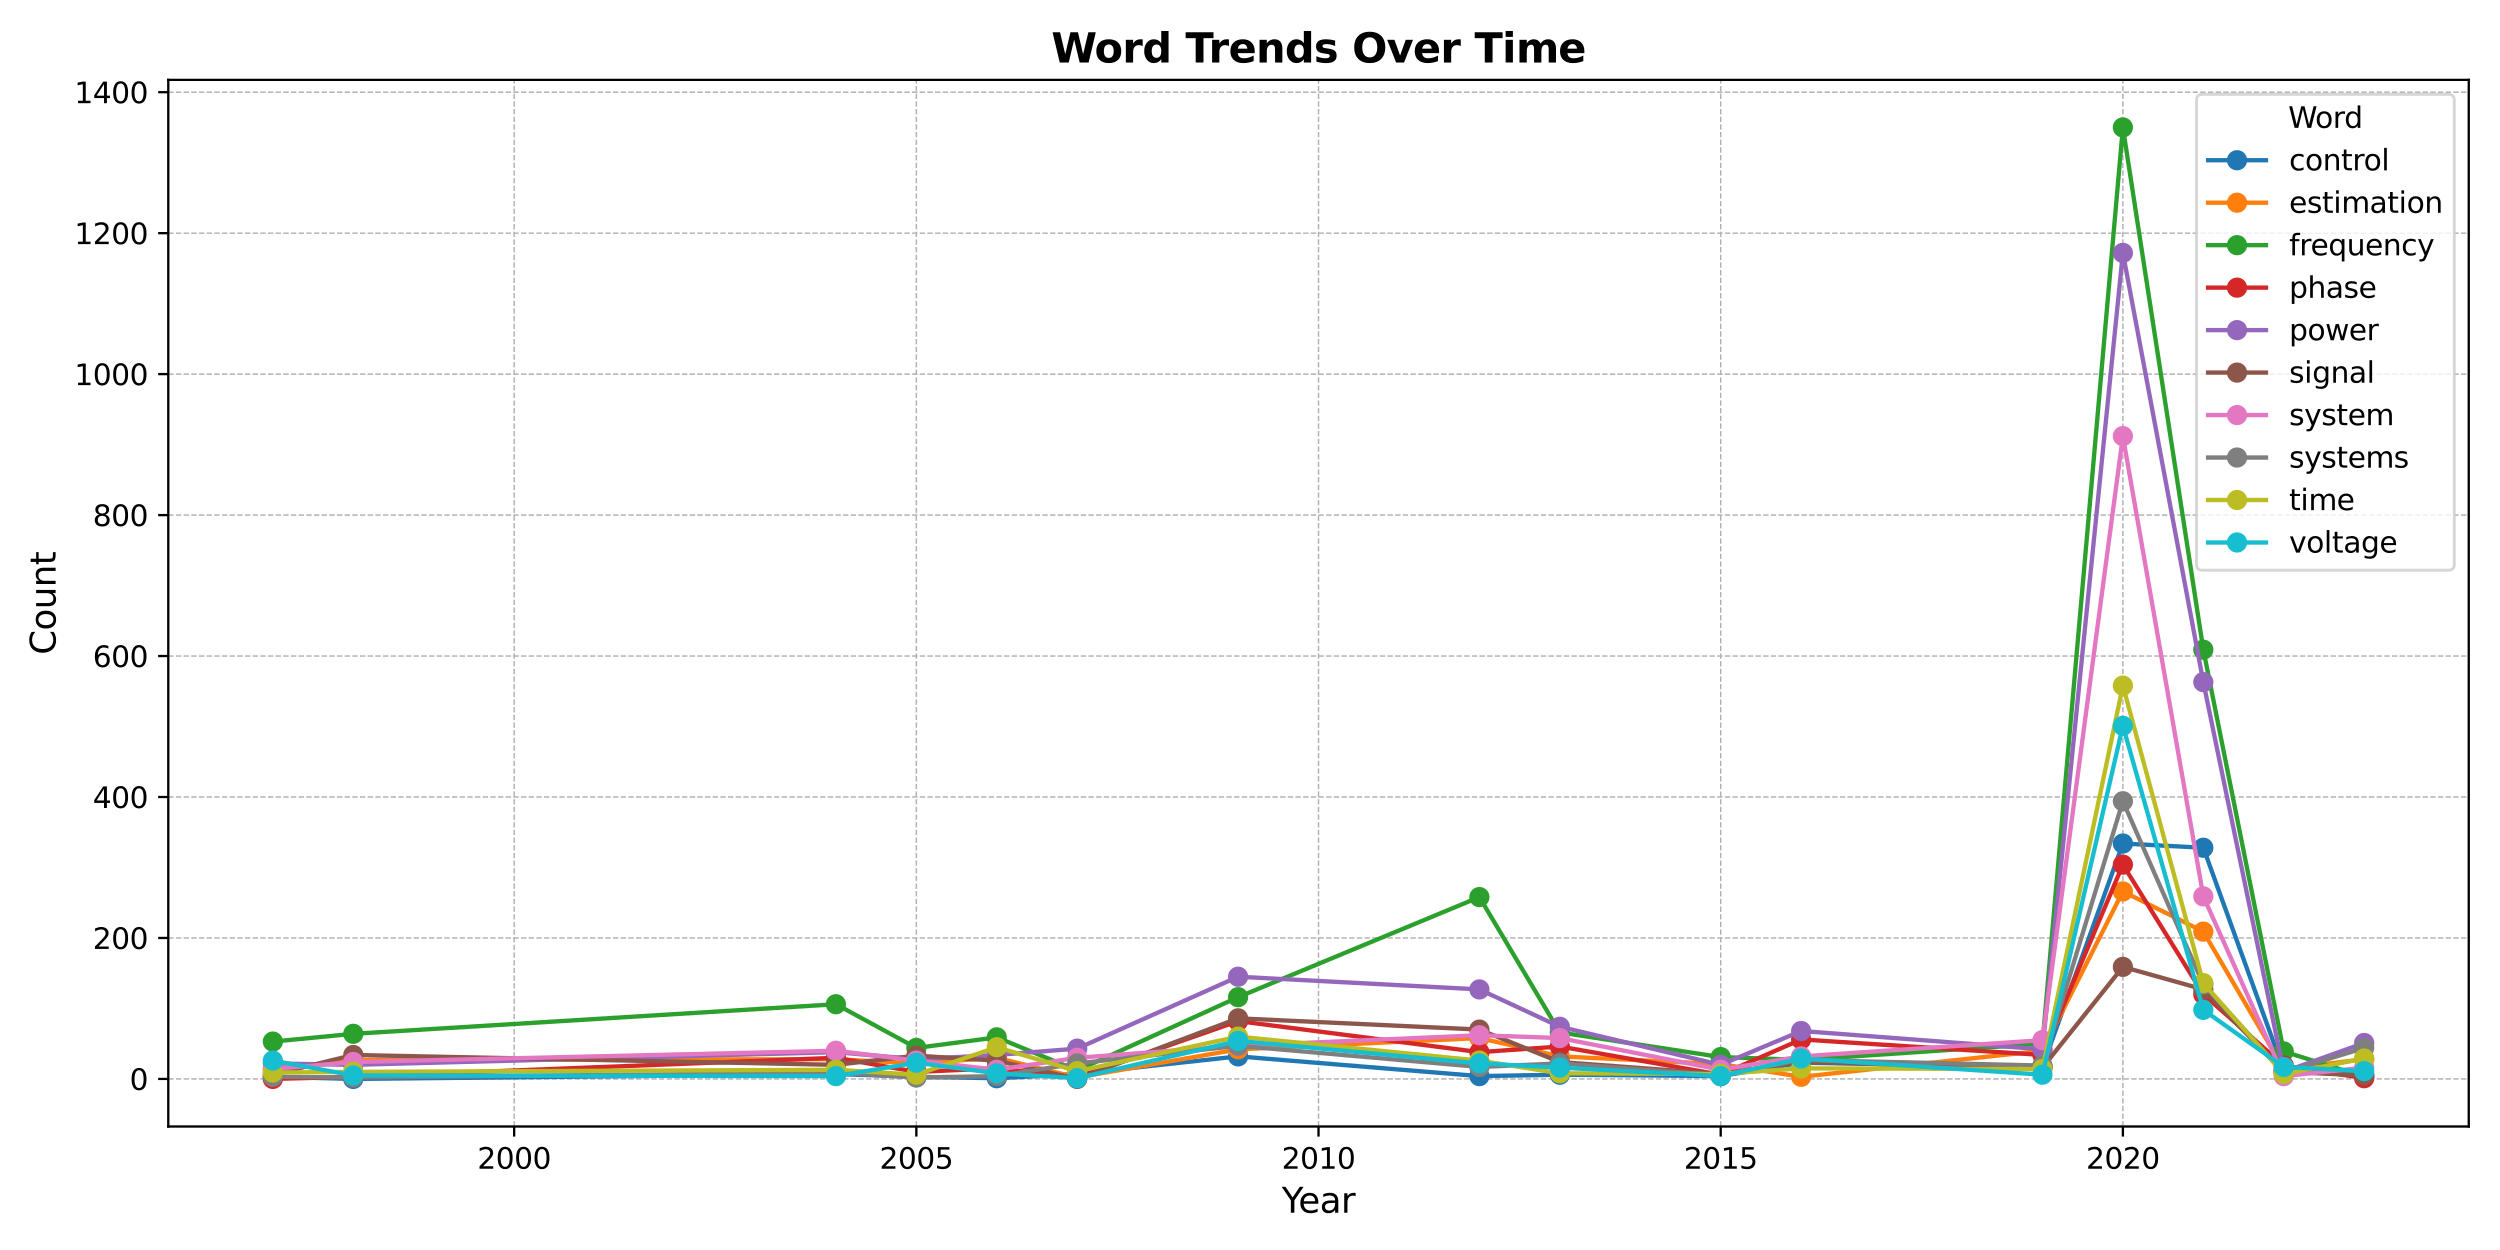 <?xml version="1.0" encoding="utf-8" standalone="no"?>
<!DOCTYPE svg PUBLIC "-//W3C//DTD SVG 1.1//EN"
  "http://www.w3.org/Graphics/SVG/1.1/DTD/svg11.dtd">
<svg xmlns:xlink="http://www.w3.org/1999/xlink" width="864pt" height="432pt" viewBox="0 0 864 432" xmlns="http://www.w3.org/2000/svg" version="1.1">
 <defs>
  <style type="text/css">*{stroke-linejoin: round; stroke-linecap: butt}</style>
 </defs>
 <g id="figure_1">
  <g id="patch_1">
   <path d="M 0 432 
L 864 432 
L 864 0 
L 0 0 
z
" style="fill: #ffffff"/>
  </g>
  <g id="axes_1">
   <g id="patch_2">
    <path d="M 58.16 389.32 
L 853.2 389.32 
L 853.2 27.6 
L 58.16 27.6 
z
" style="fill: #ffffff"/>
   </g>
   <g id="matplotlib.axis_1">
    <g id="xtick_1">
     <g id="line2d_1">
      <path d="M 177.694 389.32 
L 177.694 27.6 
" clip-path="url(#pde50f6ca2d)" style="fill: none; stroke-dasharray: 1.85,0.8; stroke-dashoffset: 0; stroke: #b0b0b0; stroke-width: 0.5"/>
     </g>
     <g id="line2d_2">
      <defs>
       <path id="mcc9b3cc63a" d="M 0 0 
L 0 3.5 
" style="stroke: #000000; stroke-width: 0.8"/>
      </defs>
      <g>
       <use xlink:href="#mcc9b3cc63a" x="177.694" y="389.32" style="stroke: #000000; stroke-width: 0.8"/>
      </g>
     </g>
     <g id="text_1">
      <!-- 2000 -->
      <g transform="translate(164.969 403.918) scale(0.1 -0.1)">
       <defs>
        <path id="DejaVuSans-32" d="M 1228 531 
L 3431 531 
L 3431 0 
L 469 0 
L 469 531 
Q 828 903 1448 1529 
Q 2069 2156 2228 2338 
Q 2531 2678 2651 2914 
Q 2772 3150 2772 3378 
Q 2772 3750 2511 3984 
Q 2250 4219 1831 4219 
Q 1534 4219 1204 4116 
Q 875 4013 500 3803 
L 500 4441 
Q 881 4594 1212 4672 
Q 1544 4750 1819 4750 
Q 2544 4750 2975 4387 
Q 3406 4025 3406 3419 
Q 3406 3131 3298 2873 
Q 3191 2616 2906 2266 
Q 2828 2175 2409 1742 
Q 1991 1309 1228 531 
z
" transform="scale(0.016)"/>
        <path id="DejaVuSans-30" d="M 2034 4250 
Q 1547 4250 1301 3770 
Q 1056 3291 1056 2328 
Q 1056 1369 1301 889 
Q 1547 409 2034 409 
Q 2525 409 2770 889 
Q 3016 1369 3016 2328 
Q 3016 3291 2770 3770 
Q 2525 4250 2034 4250 
z
M 2034 4750 
Q 2819 4750 3233 4129 
Q 3647 3509 3647 2328 
Q 3647 1150 3233 529 
Q 2819 -91 2034 -91 
Q 1250 -91 836 529 
Q 422 1150 422 2328 
Q 422 3509 836 4129 
Q 1250 4750 2034 4750 
z
" transform="scale(0.016)"/>
       </defs>
       <use xlink:href="#DejaVuSans-32"/>
       <use xlink:href="#DejaVuSans-30" x="63.623"/>
       <use xlink:href="#DejaVuSans-30" x="127.246"/>
       <use xlink:href="#DejaVuSans-30" x="190.869"/>
      </g>
     </g>
    </g>
    <g id="xtick_2">
     <g id="line2d_3">
      <path d="M 316.687 389.32 
L 316.687 27.6 
" clip-path="url(#pde50f6ca2d)" style="fill: none; stroke-dasharray: 1.85,0.8; stroke-dashoffset: 0; stroke: #b0b0b0; stroke-width: 0.5"/>
     </g>
     <g id="line2d_4">
      <g>
       <use xlink:href="#mcc9b3cc63a" x="316.687" y="389.32" style="stroke: #000000; stroke-width: 0.8"/>
      </g>
     </g>
     <g id="text_2">
      <!-- 2005 -->
      <g transform="translate(303.962 403.918) scale(0.1 -0.1)">
       <defs>
        <path id="DejaVuSans-35" d="M 691 4666 
L 3169 4666 
L 3169 4134 
L 1269 4134 
L 1269 2991 
Q 1406 3038 1543 3061 
Q 1681 3084 1819 3084 
Q 2600 3084 3056 2656 
Q 3513 2228 3513 1497 
Q 3513 744 3044 326 
Q 2575 -91 1722 -91 
Q 1428 -91 1123 -41 
Q 819 9 494 109 
L 494 744 
Q 775 591 1075 516 
Q 1375 441 1709 441 
Q 2250 441 2565 725 
Q 2881 1009 2881 1497 
Q 2881 1984 2565 2268 
Q 2250 2553 1709 2553 
Q 1456 2553 1204 2497 
Q 953 2441 691 2322 
L 691 4666 
z
" transform="scale(0.016)"/>
       </defs>
       <use xlink:href="#DejaVuSans-32"/>
       <use xlink:href="#DejaVuSans-30" x="63.623"/>
       <use xlink:href="#DejaVuSans-30" x="127.246"/>
       <use xlink:href="#DejaVuSans-35" x="190.869"/>
      </g>
     </g>
    </g>
    <g id="xtick_3">
     <g id="line2d_5">
      <path d="M 455.68 389.32 
L 455.68 27.6 
" clip-path="url(#pde50f6ca2d)" style="fill: none; stroke-dasharray: 1.85,0.8; stroke-dashoffset: 0; stroke: #b0b0b0; stroke-width: 0.5"/>
     </g>
     <g id="line2d_6">
      <g>
       <use xlink:href="#mcc9b3cc63a" x="455.68" y="389.32" style="stroke: #000000; stroke-width: 0.8"/>
      </g>
     </g>
     <g id="text_3">
      <!-- 2010 -->
      <g transform="translate(442.955 403.918) scale(0.1 -0.1)">
       <defs>
        <path id="DejaVuSans-31" d="M 794 531 
L 1825 531 
L 1825 4091 
L 703 3866 
L 703 4441 
L 1819 4666 
L 2450 4666 
L 2450 531 
L 3481 531 
L 3481 0 
L 794 0 
L 794 531 
z
" transform="scale(0.016)"/>
       </defs>
       <use xlink:href="#DejaVuSans-32"/>
       <use xlink:href="#DejaVuSans-30" x="63.623"/>
       <use xlink:href="#DejaVuSans-31" x="127.246"/>
       <use xlink:href="#DejaVuSans-30" x="190.869"/>
      </g>
     </g>
    </g>
    <g id="xtick_4">
     <g id="line2d_7">
      <path d="M 594.673 389.32 
L 594.673 27.6 
" clip-path="url(#pde50f6ca2d)" style="fill: none; stroke-dasharray: 1.85,0.8; stroke-dashoffset: 0; stroke: #b0b0b0; stroke-width: 0.5"/>
     </g>
     <g id="line2d_8">
      <g>
       <use xlink:href="#mcc9b3cc63a" x="594.673" y="389.32" style="stroke: #000000; stroke-width: 0.8"/>
      </g>
     </g>
     <g id="text_4">
      <!-- 2015 -->
      <g transform="translate(581.948 403.918) scale(0.1 -0.1)">
       <use xlink:href="#DejaVuSans-32"/>
       <use xlink:href="#DejaVuSans-30" x="63.623"/>
       <use xlink:href="#DejaVuSans-31" x="127.246"/>
       <use xlink:href="#DejaVuSans-35" x="190.869"/>
      </g>
     </g>
    </g>
    <g id="xtick_5">
     <g id="line2d_9">
      <path d="M 733.666 389.32 
L 733.666 27.6 
" clip-path="url(#pde50f6ca2d)" style="fill: none; stroke-dasharray: 1.85,0.8; stroke-dashoffset: 0; stroke: #b0b0b0; stroke-width: 0.5"/>
     </g>
     <g id="line2d_10">
      <g>
       <use xlink:href="#mcc9b3cc63a" x="733.666" y="389.32" style="stroke: #000000; stroke-width: 0.8"/>
      </g>
     </g>
     <g id="text_5">
      <!-- 2020 -->
      <g transform="translate(720.941 403.918) scale(0.1 -0.1)">
       <use xlink:href="#DejaVuSans-32"/>
       <use xlink:href="#DejaVuSans-30" x="63.623"/>
       <use xlink:href="#DejaVuSans-32" x="127.246"/>
       <use xlink:href="#DejaVuSans-30" x="190.869"/>
      </g>
     </g>
    </g>
    <g id="text_6">
     <!-- Year -->
     <g transform="translate(442.975 419.116) scale(0.12 -0.12)">
      <defs>
       <path id="DejaVuSans-59" d="M -13 4666 
L 666 4666 
L 1959 2747 
L 3244 4666 
L 3922 4666 
L 2272 2222 
L 2272 0 
L 1638 0 
L 1638 2222 
L -13 4666 
z
" transform="scale(0.016)"/>
       <path id="DejaVuSans-65" d="M 3597 1894 
L 3597 1613 
L 953 1613 
Q 991 1019 1311 708 
Q 1631 397 2203 397 
Q 2534 397 2845 478 
Q 3156 559 3463 722 
L 3463 178 
Q 3153 47 2828 -22 
Q 2503 -91 2169 -91 
Q 1331 -91 842 396 
Q 353 884 353 1716 
Q 353 2575 817 3079 
Q 1281 3584 2069 3584 
Q 2775 3584 3186 3129 
Q 3597 2675 3597 1894 
z
M 3022 2063 
Q 3016 2534 2758 2815 
Q 2500 3097 2075 3097 
Q 1594 3097 1305 2825 
Q 1016 2553 972 2059 
L 3022 2063 
z
" transform="scale(0.016)"/>
       <path id="DejaVuSans-61" d="M 2194 1759 
Q 1497 1759 1228 1600 
Q 959 1441 959 1056 
Q 959 750 1161 570 
Q 1363 391 1709 391 
Q 2188 391 2477 730 
Q 2766 1069 2766 1631 
L 2766 1759 
L 2194 1759 
z
M 3341 1997 
L 3341 0 
L 2766 0 
L 2766 531 
Q 2569 213 2275 61 
Q 1981 -91 1556 -91 
Q 1019 -91 701 211 
Q 384 513 384 1019 
Q 384 1609 779 1909 
Q 1175 2209 1959 2209 
L 2766 2209 
L 2766 2266 
Q 2766 2663 2505 2880 
Q 2244 3097 1772 3097 
Q 1472 3097 1187 3025 
Q 903 2953 641 2809 
L 641 3341 
Q 956 3463 1253 3523 
Q 1550 3584 1831 3584 
Q 2591 3584 2966 3190 
Q 3341 2797 3341 1997 
z
" transform="scale(0.016)"/>
       <path id="DejaVuSans-72" d="M 2631 2963 
Q 2534 3019 2420 3045 
Q 2306 3072 2169 3072 
Q 1681 3072 1420 2755 
Q 1159 2438 1159 1844 
L 1159 0 
L 581 0 
L 581 3500 
L 1159 3500 
L 1159 2956 
Q 1341 3275 1631 3429 
Q 1922 3584 2338 3584 
Q 2397 3584 2469 3576 
Q 2541 3569 2628 3553 
L 2631 2963 
z
" transform="scale(0.016)"/>
      </defs>
      <use xlink:href="#DejaVuSans-59"/>
      <use xlink:href="#DejaVuSans-65" x="47.834"/>
      <use xlink:href="#DejaVuSans-61" x="109.357"/>
      <use xlink:href="#DejaVuSans-72" x="170.637"/>
     </g>
    </g>
   </g>
   <g id="matplotlib.axis_2">
    <g id="ytick_1">
     <g id="line2d_11">
      <path d="M 58.16 372.878 
L 853.2 372.878 
" clip-path="url(#pde50f6ca2d)" style="fill: none; stroke-dasharray: 1.85,0.8; stroke-dashoffset: 0; stroke: #b0b0b0; stroke-width: 0.5"/>
     </g>
     <g id="line2d_12">
      <defs>
       <path id="m6273d1aaa6" d="M 0 0 
L -3.5 0 
" style="stroke: #000000; stroke-width: 0.8"/>
      </defs>
      <g>
       <use xlink:href="#m6273d1aaa6" x="58.16" y="372.878" style="stroke: #000000; stroke-width: 0.8"/>
      </g>
     </g>
     <g id="text_7">
      <!-- 0 -->
      <g transform="translate(44.797 376.677) scale(0.1 -0.1)">
       <use xlink:href="#DejaVuSans-30"/>
      </g>
     </g>
    </g>
    <g id="ytick_2">
     <g id="line2d_13">
      <path d="M 58.16 324.162 
L 853.2 324.162 
" clip-path="url(#pde50f6ca2d)" style="fill: none; stroke-dasharray: 1.85,0.8; stroke-dashoffset: 0; stroke: #b0b0b0; stroke-width: 0.5"/>
     </g>
     <g id="line2d_14">
      <g>
       <use xlink:href="#m6273d1aaa6" x="58.16" y="324.162" style="stroke: #000000; stroke-width: 0.8"/>
      </g>
     </g>
     <g id="text_8">
      <!-- 200 -->
      <g transform="translate(32.072 327.961) scale(0.1 -0.1)">
       <use xlink:href="#DejaVuSans-32"/>
       <use xlink:href="#DejaVuSans-30" x="63.623"/>
       <use xlink:href="#DejaVuSans-30" x="127.246"/>
      </g>
     </g>
    </g>
    <g id="ytick_3">
     <g id="line2d_15">
      <path d="M 58.16 275.445 
L 853.2 275.445 
" clip-path="url(#pde50f6ca2d)" style="fill: none; stroke-dasharray: 1.85,0.8; stroke-dashoffset: 0; stroke: #b0b0b0; stroke-width: 0.5"/>
     </g>
     <g id="line2d_16">
      <g>
       <use xlink:href="#m6273d1aaa6" x="58.16" y="275.445" style="stroke: #000000; stroke-width: 0.8"/>
      </g>
     </g>
     <g id="text_9">
      <!-- 400 -->
      <g transform="translate(32.072 279.244) scale(0.1 -0.1)">
       <defs>
        <path id="DejaVuSans-34" d="M 2419 4116 
L 825 1625 
L 2419 1625 
L 2419 4116 
z
M 2253 4666 
L 3047 4666 
L 3047 1625 
L 3713 1625 
L 3713 1100 
L 3047 1100 
L 3047 0 
L 2419 0 
L 2419 1100 
L 313 1100 
L 313 1709 
L 2253 4666 
z
" transform="scale(0.016)"/>
       </defs>
       <use xlink:href="#DejaVuSans-34"/>
       <use xlink:href="#DejaVuSans-30" x="63.623"/>
       <use xlink:href="#DejaVuSans-30" x="127.246"/>
      </g>
     </g>
    </g>
    <g id="ytick_4">
     <g id="line2d_17">
      <path d="M 58.16 226.729 
L 853.2 226.729 
" clip-path="url(#pde50f6ca2d)" style="fill: none; stroke-dasharray: 1.85,0.8; stroke-dashoffset: 0; stroke: #b0b0b0; stroke-width: 0.5"/>
     </g>
     <g id="line2d_18">
      <g>
       <use xlink:href="#m6273d1aaa6" x="58.16" y="226.729" style="stroke: #000000; stroke-width: 0.8"/>
      </g>
     </g>
     <g id="text_10">
      <!-- 600 -->
      <g transform="translate(32.072 230.528) scale(0.1 -0.1)">
       <defs>
        <path id="DejaVuSans-36" d="M 2113 2584 
Q 1688 2584 1439 2293 
Q 1191 2003 1191 1497 
Q 1191 994 1439 701 
Q 1688 409 2113 409 
Q 2538 409 2786 701 
Q 3034 994 3034 1497 
Q 3034 2003 2786 2293 
Q 2538 2584 2113 2584 
z
M 3366 4563 
L 3366 3988 
Q 3128 4100 2886 4159 
Q 2644 4219 2406 4219 
Q 1781 4219 1451 3797 
Q 1122 3375 1075 2522 
Q 1259 2794 1537 2939 
Q 1816 3084 2150 3084 
Q 2853 3084 3261 2657 
Q 3669 2231 3669 1497 
Q 3669 778 3244 343 
Q 2819 -91 2113 -91 
Q 1303 -91 875 529 
Q 447 1150 447 2328 
Q 447 3434 972 4092 
Q 1497 4750 2381 4750 
Q 2619 4750 2861 4703 
Q 3103 4656 3366 4563 
z
" transform="scale(0.016)"/>
       </defs>
       <use xlink:href="#DejaVuSans-36"/>
       <use xlink:href="#DejaVuSans-30" x="63.623"/>
       <use xlink:href="#DejaVuSans-30" x="127.246"/>
      </g>
     </g>
    </g>
    <g id="ytick_5">
     <g id="line2d_19">
      <path d="M 58.16 178.012 
L 853.2 178.012 
" clip-path="url(#pde50f6ca2d)" style="fill: none; stroke-dasharray: 1.85,0.8; stroke-dashoffset: 0; stroke: #b0b0b0; stroke-width: 0.5"/>
     </g>
     <g id="line2d_20">
      <g>
       <use xlink:href="#m6273d1aaa6" x="58.16" y="178.012" style="stroke: #000000; stroke-width: 0.8"/>
      </g>
     </g>
     <g id="text_11">
      <!-- 800 -->
      <g transform="translate(32.072 181.811) scale(0.1 -0.1)">
       <defs>
        <path id="DejaVuSans-38" d="M 2034 2216 
Q 1584 2216 1326 1975 
Q 1069 1734 1069 1313 
Q 1069 891 1326 650 
Q 1584 409 2034 409 
Q 2484 409 2743 651 
Q 3003 894 3003 1313 
Q 3003 1734 2745 1975 
Q 2488 2216 2034 2216 
z
M 1403 2484 
Q 997 2584 770 2862 
Q 544 3141 544 3541 
Q 544 4100 942 4425 
Q 1341 4750 2034 4750 
Q 2731 4750 3128 4425 
Q 3525 4100 3525 3541 
Q 3525 3141 3298 2862 
Q 3072 2584 2669 2484 
Q 3125 2378 3379 2068 
Q 3634 1759 3634 1313 
Q 3634 634 3220 271 
Q 2806 -91 2034 -91 
Q 1263 -91 848 271 
Q 434 634 434 1313 
Q 434 1759 690 2068 
Q 947 2378 1403 2484 
z
M 1172 3481 
Q 1172 3119 1398 2916 
Q 1625 2713 2034 2713 
Q 2441 2713 2670 2916 
Q 2900 3119 2900 3481 
Q 2900 3844 2670 4047 
Q 2441 4250 2034 4250 
Q 1625 4250 1398 4047 
Q 1172 3844 1172 3481 
z
" transform="scale(0.016)"/>
       </defs>
       <use xlink:href="#DejaVuSans-38"/>
       <use xlink:href="#DejaVuSans-30" x="63.623"/>
       <use xlink:href="#DejaVuSans-30" x="127.246"/>
      </g>
     </g>
    </g>
    <g id="ytick_6">
     <g id="line2d_21">
      <path d="M 58.16 129.296 
L 853.2 129.296 
" clip-path="url(#pde50f6ca2d)" style="fill: none; stroke-dasharray: 1.85,0.8; stroke-dashoffset: 0; stroke: #b0b0b0; stroke-width: 0.5"/>
     </g>
     <g id="line2d_22">
      <g>
       <use xlink:href="#m6273d1aaa6" x="58.16" y="129.296" style="stroke: #000000; stroke-width: 0.8"/>
      </g>
     </g>
     <g id="text_12">
      <!-- 1000 -->
      <g transform="translate(25.71 133.095) scale(0.1 -0.1)">
       <use xlink:href="#DejaVuSans-31"/>
       <use xlink:href="#DejaVuSans-30" x="63.623"/>
       <use xlink:href="#DejaVuSans-30" x="127.246"/>
       <use xlink:href="#DejaVuSans-30" x="190.869"/>
      </g>
     </g>
    </g>
    <g id="ytick_7">
     <g id="line2d_23">
      <path d="M 58.16 80.579 
L 853.2 80.579 
" clip-path="url(#pde50f6ca2d)" style="fill: none; stroke-dasharray: 1.85,0.8; stroke-dashoffset: 0; stroke: #b0b0b0; stroke-width: 0.5"/>
     </g>
     <g id="line2d_24">
      <g>
       <use xlink:href="#m6273d1aaa6" x="58.16" y="80.579" style="stroke: #000000; stroke-width: 0.8"/>
      </g>
     </g>
     <g id="text_13">
      <!-- 1200 -->
      <g transform="translate(25.71 84.378) scale(0.1 -0.1)">
       <use xlink:href="#DejaVuSans-31"/>
       <use xlink:href="#DejaVuSans-32" x="63.623"/>
       <use xlink:href="#DejaVuSans-30" x="127.246"/>
       <use xlink:href="#DejaVuSans-30" x="190.869"/>
      </g>
     </g>
    </g>
    <g id="ytick_8">
     <g id="line2d_25">
      <path d="M 58.16 31.863 
L 853.2 31.863 
" clip-path="url(#pde50f6ca2d)" style="fill: none; stroke-dasharray: 1.85,0.8; stroke-dashoffset: 0; stroke: #b0b0b0; stroke-width: 0.5"/>
     </g>
     <g id="line2d_26">
      <g>
       <use xlink:href="#m6273d1aaa6" x="58.16" y="31.863" style="stroke: #000000; stroke-width: 0.8"/>
      </g>
     </g>
     <g id="text_14">
      <!-- 1400 -->
      <g transform="translate(25.71 35.662) scale(0.1 -0.1)">
       <use xlink:href="#DejaVuSans-31"/>
       <use xlink:href="#DejaVuSans-34" x="63.623"/>
       <use xlink:href="#DejaVuSans-30" x="127.246"/>
       <use xlink:href="#DejaVuSans-30" x="190.869"/>
      </g>
     </g>
    </g>
    <g id="text_15">
     <!-- Count -->
     <g transform="translate(19.214 226.278) rotate(-90) scale(0.12 -0.12)">
      <defs>
       <path id="DejaVuSans-43" d="M 4122 4306 
L 4122 3641 
Q 3803 3938 3442 4084 
Q 3081 4231 2675 4231 
Q 1875 4231 1450 3742 
Q 1025 3253 1025 2328 
Q 1025 1406 1450 917 
Q 1875 428 2675 428 
Q 3081 428 3442 575 
Q 3803 722 4122 1019 
L 4122 359 
Q 3791 134 3420 21 
Q 3050 -91 2638 -91 
Q 1578 -91 968 557 
Q 359 1206 359 2328 
Q 359 3453 968 4101 
Q 1578 4750 2638 4750 
Q 3056 4750 3426 4639 
Q 3797 4528 4122 4306 
z
" transform="scale(0.016)"/>
       <path id="DejaVuSans-6f" d="M 1959 3097 
Q 1497 3097 1228 2736 
Q 959 2375 959 1747 
Q 959 1119 1226 758 
Q 1494 397 1959 397 
Q 2419 397 2687 759 
Q 2956 1122 2956 1747 
Q 2956 2369 2687 2733 
Q 2419 3097 1959 3097 
z
M 1959 3584 
Q 2709 3584 3137 3096 
Q 3566 2609 3566 1747 
Q 3566 888 3137 398 
Q 2709 -91 1959 -91 
Q 1206 -91 779 398 
Q 353 888 353 1747 
Q 353 2609 779 3096 
Q 1206 3584 1959 3584 
z
" transform="scale(0.016)"/>
       <path id="DejaVuSans-75" d="M 544 1381 
L 544 3500 
L 1119 3500 
L 1119 1403 
Q 1119 906 1312 657 
Q 1506 409 1894 409 
Q 2359 409 2629 706 
Q 2900 1003 2900 1516 
L 2900 3500 
L 3475 3500 
L 3475 0 
L 2900 0 
L 2900 538 
Q 2691 219 2414 64 
Q 2138 -91 1772 -91 
Q 1169 -91 856 284 
Q 544 659 544 1381 
z
M 1991 3584 
L 1991 3584 
z
" transform="scale(0.016)"/>
       <path id="DejaVuSans-6e" d="M 3513 2113 
L 3513 0 
L 2938 0 
L 2938 2094 
Q 2938 2591 2744 2837 
Q 2550 3084 2163 3084 
Q 1697 3084 1428 2787 
Q 1159 2491 1159 1978 
L 1159 0 
L 581 0 
L 581 3500 
L 1159 3500 
L 1159 2956 
Q 1366 3272 1645 3428 
Q 1925 3584 2291 3584 
Q 2894 3584 3203 3211 
Q 3513 2838 3513 2113 
z
" transform="scale(0.016)"/>
       <path id="DejaVuSans-74" d="M 1172 4494 
L 1172 3500 
L 2356 3500 
L 2356 3053 
L 1172 3053 
L 1172 1153 
Q 1172 725 1289 603 
Q 1406 481 1766 481 
L 2356 481 
L 2356 0 
L 1766 0 
Q 1100 0 847 248 
Q 594 497 594 1153 
L 594 3053 
L 172 3053 
L 172 3500 
L 594 3500 
L 594 4494 
L 1172 4494 
z
" transform="scale(0.016)"/>
      </defs>
      <use xlink:href="#DejaVuSans-43"/>
      <use xlink:href="#DejaVuSans-6f" x="69.824"/>
      <use xlink:href="#DejaVuSans-75" x="131.006"/>
      <use xlink:href="#DejaVuSans-6e" x="194.385"/>
      <use xlink:href="#DejaVuSans-74" x="257.764"/>
     </g>
    </g>
   </g>
   <g id="line2d_27">
    <path d="M 94.298 372.147 
L 122.097 372.878 
L 288.888 371.173 
L 316.687 372.147 
L 344.486 372.635 
L 372.284 371.173 
L 427.881 365.084 
L 511.277 371.904 
L 539.076 371.417 
L 594.673 371.904 
L 622.472 367.276 
L 705.867 368.737 
L 733.666 291.522 
L 761.465 292.983 
L 789.263 369.955 
L 817.062 371.417 
" clip-path="url(#pde50f6ca2d)" style="fill: none; stroke: #1f77b4; stroke-width: 1.5; stroke-linecap: square"/>
    <defs>
     <path id="m76bb982771" d="M 0 3 
C 0.796 3 1.559 2.684 2.121 2.121 
C 2.684 1.559 3 0.796 3 0 
C 3 -0.796 2.684 -1.559 2.121 -2.121 
C 1.559 -2.684 0.796 -3 0 -3 
C -0.796 -3 -1.559 -2.684 -2.121 -2.121 
C -2.684 -1.559 -3 -0.796 -3 0 
C -3 0.796 -2.684 1.559 -2.121 2.121 
C -1.559 2.684 -0.796 3 0 3 
z
" style="stroke: #1f77b4"/>
    </defs>
    <g clip-path="url(#pde50f6ca2d)">
     <use xlink:href="#m76bb982771" x="94.298" y="372.147" style="fill: #1f77b4; stroke: #1f77b4"/>
     <use xlink:href="#m76bb982771" x="122.097" y="372.878" style="fill: #1f77b4; stroke: #1f77b4"/>
     <use xlink:href="#m76bb982771" x="288.888" y="371.173" style="fill: #1f77b4; stroke: #1f77b4"/>
     <use xlink:href="#m76bb982771" x="316.687" y="372.147" style="fill: #1f77b4; stroke: #1f77b4"/>
     <use xlink:href="#m76bb982771" x="344.486" y="372.635" style="fill: #1f77b4; stroke: #1f77b4"/>
     <use xlink:href="#m76bb982771" x="372.284" y="371.173" style="fill: #1f77b4; stroke: #1f77b4"/>
     <use xlink:href="#m76bb982771" x="427.881" y="365.084" style="fill: #1f77b4; stroke: #1f77b4"/>
     <use xlink:href="#m76bb982771" x="511.277" y="371.904" style="fill: #1f77b4; stroke: #1f77b4"/>
     <use xlink:href="#m76bb982771" x="539.076" y="371.417" style="fill: #1f77b4; stroke: #1f77b4"/>
     <use xlink:href="#m76bb982771" x="594.673" y="371.904" style="fill: #1f77b4; stroke: #1f77b4"/>
     <use xlink:href="#m76bb982771" x="622.472" y="367.276" style="fill: #1f77b4; stroke: #1f77b4"/>
     <use xlink:href="#m76bb982771" x="705.867" y="368.737" style="fill: #1f77b4; stroke: #1f77b4"/>
     <use xlink:href="#m76bb982771" x="733.666" y="291.522" style="fill: #1f77b4; stroke: #1f77b4"/>
     <use xlink:href="#m76bb982771" x="761.465" y="292.983" style="fill: #1f77b4; stroke: #1f77b4"/>
     <use xlink:href="#m76bb982771" x="789.263" y="369.955" style="fill: #1f77b4; stroke: #1f77b4"/>
     <use xlink:href="#m76bb982771" x="817.062" y="371.417" style="fill: #1f77b4; stroke: #1f77b4"/>
    </g>
   </g>
   <g id="line2d_28">
    <path d="M 94.298 370.199 
L 122.097 366.301 
L 288.888 366.058 
L 316.687 367.519 
L 344.486 365.571 
L 372.284 372.391 
L 427.881 362.648 
L 511.277 358.75 
L 539.076 365.084 
L 594.673 367.763 
L 622.472 372.147 
L 705.867 363.135 
L 733.666 308.085 
L 761.465 321.969 
L 789.263 369.468 
L 817.062 366.058 
" clip-path="url(#pde50f6ca2d)" style="fill: none; stroke: #ff7f0e; stroke-width: 1.5; stroke-linecap: square"/>
    <defs>
     <path id="m91e0a60681" d="M 0 3 
C 0.796 3 1.559 2.684 2.121 2.121 
C 2.684 1.559 3 0.796 3 0 
C 3 -0.796 2.684 -1.559 2.121 -2.121 
C 1.559 -2.684 0.796 -3 0 -3 
C -0.796 -3 -1.559 -2.684 -2.121 -2.121 
C -2.684 -1.559 -3 -0.796 -3 0 
C -3 0.796 -2.684 1.559 -2.121 2.121 
C -1.559 2.684 -0.796 3 0 3 
z
" style="stroke: #ff7f0e"/>
    </defs>
    <g clip-path="url(#pde50f6ca2d)">
     <use xlink:href="#m91e0a60681" x="94.298" y="370.199" style="fill: #ff7f0e; stroke: #ff7f0e"/>
     <use xlink:href="#m91e0a60681" x="122.097" y="366.301" style="fill: #ff7f0e; stroke: #ff7f0e"/>
     <use xlink:href="#m91e0a60681" x="288.888" y="366.058" style="fill: #ff7f0e; stroke: #ff7f0e"/>
     <use xlink:href="#m91e0a60681" x="316.687" y="367.519" style="fill: #ff7f0e; stroke: #ff7f0e"/>
     <use xlink:href="#m91e0a60681" x="344.486" y="365.571" style="fill: #ff7f0e; stroke: #ff7f0e"/>
     <use xlink:href="#m91e0a60681" x="372.284" y="372.391" style="fill: #ff7f0e; stroke: #ff7f0e"/>
     <use xlink:href="#m91e0a60681" x="427.881" y="362.648" style="fill: #ff7f0e; stroke: #ff7f0e"/>
     <use xlink:href="#m91e0a60681" x="511.277" y="358.75" style="fill: #ff7f0e; stroke: #ff7f0e"/>
     <use xlink:href="#m91e0a60681" x="539.076" y="365.084" style="fill: #ff7f0e; stroke: #ff7f0e"/>
     <use xlink:href="#m91e0a60681" x="594.673" y="367.763" style="fill: #ff7f0e; stroke: #ff7f0e"/>
     <use xlink:href="#m91e0a60681" x="622.472" y="372.147" style="fill: #ff7f0e; stroke: #ff7f0e"/>
     <use xlink:href="#m91e0a60681" x="705.867" y="363.135" style="fill: #ff7f0e; stroke: #ff7f0e"/>
     <use xlink:href="#m91e0a60681" x="733.666" y="308.085" style="fill: #ff7f0e; stroke: #ff7f0e"/>
     <use xlink:href="#m91e0a60681" x="761.465" y="321.969" style="fill: #ff7f0e; stroke: #ff7f0e"/>
     <use xlink:href="#m91e0a60681" x="789.263" y="369.468" style="fill: #ff7f0e; stroke: #ff7f0e"/>
     <use xlink:href="#m91e0a60681" x="817.062" y="366.058" style="fill: #ff7f0e; stroke: #ff7f0e"/>
    </g>
   </g>
   <g id="line2d_29">
    <path d="M 94.298 359.968 
L 122.097 357.289 
L 288.888 347.058 
L 316.687 362.161 
L 344.486 358.507 
L 372.284 369.955 
L 427.881 344.623 
L 511.277 310.034 
L 539.076 356.802 
L 594.673 365.327 
L 622.472 366.301 
L 705.867 360.699 
L 733.666 44.042 
L 761.465 224.536 
L 789.263 363.378 
L 817.062 372.147 
" clip-path="url(#pde50f6ca2d)" style="fill: none; stroke: #2ca02c; stroke-width: 1.5; stroke-linecap: square"/>
    <defs>
     <path id="m0b75b36d72" d="M 0 3 
C 0.796 3 1.559 2.684 2.121 2.121 
C 2.684 1.559 3 0.796 3 0 
C 3 -0.796 2.684 -1.559 2.121 -2.121 
C 1.559 -2.684 0.796 -3 0 -3 
C -0.796 -3 -1.559 -2.684 -2.121 -2.121 
C -2.684 -1.559 -3 -0.796 -3 0 
C -3 0.796 -2.684 1.559 -2.121 2.121 
C -1.559 2.684 -0.796 3 0 3 
z
" style="stroke: #2ca02c"/>
    </defs>
    <g clip-path="url(#pde50f6ca2d)">
     <use xlink:href="#m0b75b36d72" x="94.298" y="359.968" style="fill: #2ca02c; stroke: #2ca02c"/>
     <use xlink:href="#m0b75b36d72" x="122.097" y="357.289" style="fill: #2ca02c; stroke: #2ca02c"/>
     <use xlink:href="#m0b75b36d72" x="288.888" y="347.058" style="fill: #2ca02c; stroke: #2ca02c"/>
     <use xlink:href="#m0b75b36d72" x="316.687" y="362.161" style="fill: #2ca02c; stroke: #2ca02c"/>
     <use xlink:href="#m0b75b36d72" x="344.486" y="358.507" style="fill: #2ca02c; stroke: #2ca02c"/>
     <use xlink:href="#m0b75b36d72" x="372.284" y="369.955" style="fill: #2ca02c; stroke: #2ca02c"/>
     <use xlink:href="#m0b75b36d72" x="427.881" y="344.623" style="fill: #2ca02c; stroke: #2ca02c"/>
     <use xlink:href="#m0b75b36d72" x="511.277" y="310.034" style="fill: #2ca02c; stroke: #2ca02c"/>
     <use xlink:href="#m0b75b36d72" x="539.076" y="356.802" style="fill: #2ca02c; stroke: #2ca02c"/>
     <use xlink:href="#m0b75b36d72" x="594.673" y="365.327" style="fill: #2ca02c; stroke: #2ca02c"/>
     <use xlink:href="#m0b75b36d72" x="622.472" y="366.301" style="fill: #2ca02c; stroke: #2ca02c"/>
     <use xlink:href="#m0b75b36d72" x="705.867" y="360.699" style="fill: #2ca02c; stroke: #2ca02c"/>
     <use xlink:href="#m0b75b36d72" x="733.666" y="44.042" style="fill: #2ca02c; stroke: #2ca02c"/>
     <use xlink:href="#m0b75b36d72" x="761.465" y="224.536" style="fill: #2ca02c; stroke: #2ca02c"/>
     <use xlink:href="#m0b75b36d72" x="789.263" y="363.378" style="fill: #2ca02c; stroke: #2ca02c"/>
     <use xlink:href="#m0b75b36d72" x="817.062" y="372.147" style="fill: #2ca02c; stroke: #2ca02c"/>
    </g>
   </g>
   <g id="line2d_30">
    <path d="M 94.298 372.878 
L 122.097 372.147 
L 288.888 365.571 
L 316.687 370.442 
L 344.486 369.224 
L 372.284 372.391 
L 427.881 352.904 
L 511.277 363.622 
L 539.076 361.673 
L 594.673 371.417 
L 622.472 359.238 
L 705.867 364.596 
L 733.666 298.829 
L 761.465 343.648 
L 789.263 368.25 
L 817.062 372.635 
" clip-path="url(#pde50f6ca2d)" style="fill: none; stroke: #d62728; stroke-width: 1.5; stroke-linecap: square"/>
    <defs>
     <path id="m51ce9eb6dc" d="M 0 3 
C 0.796 3 1.559 2.684 2.121 2.121 
C 2.684 1.559 3 0.796 3 0 
C 3 -0.796 2.684 -1.559 2.121 -2.121 
C 1.559 -2.684 0.796 -3 0 -3 
C -0.796 -3 -1.559 -2.684 -2.121 -2.121 
C -2.684 -1.559 -3 -0.796 -3 0 
C -3 0.796 -2.684 1.559 -2.121 2.121 
C -1.559 2.684 -0.796 3 0 3 
z
" style="stroke: #d62728"/>
    </defs>
    <g clip-path="url(#pde50f6ca2d)">
     <use xlink:href="#m51ce9eb6dc" x="94.298" y="372.878" style="fill: #d62728; stroke: #d62728"/>
     <use xlink:href="#m51ce9eb6dc" x="122.097" y="372.147" style="fill: #d62728; stroke: #d62728"/>
     <use xlink:href="#m51ce9eb6dc" x="288.888" y="365.571" style="fill: #d62728; stroke: #d62728"/>
     <use xlink:href="#m51ce9eb6dc" x="316.687" y="370.442" style="fill: #d62728; stroke: #d62728"/>
     <use xlink:href="#m51ce9eb6dc" x="344.486" y="369.224" style="fill: #d62728; stroke: #d62728"/>
     <use xlink:href="#m51ce9eb6dc" x="372.284" y="372.391" style="fill: #d62728; stroke: #d62728"/>
     <use xlink:href="#m51ce9eb6dc" x="427.881" y="352.904" style="fill: #d62728; stroke: #d62728"/>
     <use xlink:href="#m51ce9eb6dc" x="511.277" y="363.622" style="fill: #d62728; stroke: #d62728"/>
     <use xlink:href="#m51ce9eb6dc" x="539.076" y="361.673" style="fill: #d62728; stroke: #d62728"/>
     <use xlink:href="#m51ce9eb6dc" x="594.673" y="371.417" style="fill: #d62728; stroke: #d62728"/>
     <use xlink:href="#m51ce9eb6dc" x="622.472" y="359.238" style="fill: #d62728; stroke: #d62728"/>
     <use xlink:href="#m51ce9eb6dc" x="705.867" y="364.596" style="fill: #d62728; stroke: #d62728"/>
     <use xlink:href="#m51ce9eb6dc" x="733.666" y="298.829" style="fill: #d62728; stroke: #d62728"/>
     <use xlink:href="#m51ce9eb6dc" x="761.465" y="343.648" style="fill: #d62728; stroke: #d62728"/>
     <use xlink:href="#m51ce9eb6dc" x="789.263" y="368.25" style="fill: #d62728; stroke: #d62728"/>
     <use xlink:href="#m51ce9eb6dc" x="817.062" y="372.635" style="fill: #d62728; stroke: #d62728"/>
    </g>
   </g>
   <g id="line2d_31">
    <path d="M 94.298 367.519 
L 122.097 368.007 
L 288.888 363.622 
L 316.687 366.058 
L 344.486 364.596 
L 372.284 362.404 
L 427.881 337.559 
L 511.277 341.943 
L 539.076 354.853 
L 594.673 368.007 
L 622.472 356.315 
L 705.867 362.648 
L 733.666 87.4 
L 761.465 235.741 
L 789.263 370.442 
L 817.062 360.455 
" clip-path="url(#pde50f6ca2d)" style="fill: none; stroke: #9467bd; stroke-width: 1.5; stroke-linecap: square"/>
    <defs>
     <path id="ma9c3adf08b" d="M 0 3 
C 0.796 3 1.559 2.684 2.121 2.121 
C 2.684 1.559 3 0.796 3 0 
C 3 -0.796 2.684 -1.559 2.121 -2.121 
C 1.559 -2.684 0.796 -3 0 -3 
C -0.796 -3 -1.559 -2.684 -2.121 -2.121 
C -2.684 -1.559 -3 -0.796 -3 0 
C -3 0.796 -2.684 1.559 -2.121 2.121 
C -1.559 2.684 -0.796 3 0 3 
z
" style="stroke: #9467bd"/>
    </defs>
    <g clip-path="url(#pde50f6ca2d)">
     <use xlink:href="#ma9c3adf08b" x="94.298" y="367.519" style="fill: #9467bd; stroke: #9467bd"/>
     <use xlink:href="#ma9c3adf08b" x="122.097" y="368.007" style="fill: #9467bd; stroke: #9467bd"/>
     <use xlink:href="#ma9c3adf08b" x="288.888" y="363.622" style="fill: #9467bd; stroke: #9467bd"/>
     <use xlink:href="#ma9c3adf08b" x="316.687" y="366.058" style="fill: #9467bd; stroke: #9467bd"/>
     <use xlink:href="#ma9c3adf08b" x="344.486" y="364.596" style="fill: #9467bd; stroke: #9467bd"/>
     <use xlink:href="#ma9c3adf08b" x="372.284" y="362.404" style="fill: #9467bd; stroke: #9467bd"/>
     <use xlink:href="#ma9c3adf08b" x="427.881" y="337.559" style="fill: #9467bd; stroke: #9467bd"/>
     <use xlink:href="#ma9c3adf08b" x="511.277" y="341.943" style="fill: #9467bd; stroke: #9467bd"/>
     <use xlink:href="#ma9c3adf08b" x="539.076" y="354.853" style="fill: #9467bd; stroke: #9467bd"/>
     <use xlink:href="#ma9c3adf08b" x="594.673" y="368.007" style="fill: #9467bd; stroke: #9467bd"/>
     <use xlink:href="#ma9c3adf08b" x="622.472" y="356.315" style="fill: #9467bd; stroke: #9467bd"/>
     <use xlink:href="#ma9c3adf08b" x="705.867" y="362.648" style="fill: #9467bd; stroke: #9467bd"/>
     <use xlink:href="#ma9c3adf08b" x="733.666" y="87.4" style="fill: #9467bd; stroke: #9467bd"/>
     <use xlink:href="#ma9c3adf08b" x="761.465" y="235.741" style="fill: #9467bd; stroke: #9467bd"/>
     <use xlink:href="#ma9c3adf08b" x="789.263" y="370.442" style="fill: #9467bd; stroke: #9467bd"/>
     <use xlink:href="#ma9c3adf08b" x="817.062" y="360.455" style="fill: #9467bd; stroke: #9467bd"/>
    </g>
   </g>
   <g id="line2d_32">
    <path d="M 94.298 371.417 
L 122.097 364.596 
L 288.888 368.007 
L 316.687 364.84 
L 344.486 366.545 
L 372.284 372.878 
L 427.881 351.93 
L 511.277 355.827 
L 539.076 367.032 
L 594.673 371.173 
L 622.472 367.032 
L 705.867 368.981 
L 733.666 334.149 
L 761.465 341.943 
L 789.263 370.442 
L 817.062 371.66 
" clip-path="url(#pde50f6ca2d)" style="fill: none; stroke: #8c564b; stroke-width: 1.5; stroke-linecap: square"/>
    <defs>
     <path id="m0e530ce841" d="M 0 3 
C 0.796 3 1.559 2.684 2.121 2.121 
C 2.684 1.559 3 0.796 3 0 
C 3 -0.796 2.684 -1.559 2.121 -2.121 
C 1.559 -2.684 0.796 -3 0 -3 
C -0.796 -3 -1.559 -2.684 -2.121 -2.121 
C -2.684 -1.559 -3 -0.796 -3 0 
C -3 0.796 -2.684 1.559 -2.121 2.121 
C -1.559 2.684 -0.796 3 0 3 
z
" style="stroke: #8c564b"/>
    </defs>
    <g clip-path="url(#pde50f6ca2d)">
     <use xlink:href="#m0e530ce841" x="94.298" y="371.417" style="fill: #8c564b; stroke: #8c564b"/>
     <use xlink:href="#m0e530ce841" x="122.097" y="364.596" style="fill: #8c564b; stroke: #8c564b"/>
     <use xlink:href="#m0e530ce841" x="288.888" y="368.007" style="fill: #8c564b; stroke: #8c564b"/>
     <use xlink:href="#m0e530ce841" x="316.687" y="364.84" style="fill: #8c564b; stroke: #8c564b"/>
     <use xlink:href="#m0e530ce841" x="344.486" y="366.545" style="fill: #8c564b; stroke: #8c564b"/>
     <use xlink:href="#m0e530ce841" x="372.284" y="372.878" style="fill: #8c564b; stroke: #8c564b"/>
     <use xlink:href="#m0e530ce841" x="427.881" y="351.93" style="fill: #8c564b; stroke: #8c564b"/>
     <use xlink:href="#m0e530ce841" x="511.277" y="355.827" style="fill: #8c564b; stroke: #8c564b"/>
     <use xlink:href="#m0e530ce841" x="539.076" y="367.032" style="fill: #8c564b; stroke: #8c564b"/>
     <use xlink:href="#m0e530ce841" x="594.673" y="371.173" style="fill: #8c564b; stroke: #8c564b"/>
     <use xlink:href="#m0e530ce841" x="622.472" y="367.032" style="fill: #8c564b; stroke: #8c564b"/>
     <use xlink:href="#m0e530ce841" x="705.867" y="368.981" style="fill: #8c564b; stroke: #8c564b"/>
     <use xlink:href="#m0e530ce841" x="733.666" y="334.149" style="fill: #8c564b; stroke: #8c564b"/>
     <use xlink:href="#m0e530ce841" x="761.465" y="341.943" style="fill: #8c564b; stroke: #8c564b"/>
     <use xlink:href="#m0e530ce841" x="789.263" y="370.442" style="fill: #8c564b; stroke: #8c564b"/>
     <use xlink:href="#m0e530ce841" x="817.062" y="371.66" style="fill: #8c564b; stroke: #8c564b"/>
    </g>
   </g>
   <g id="line2d_33">
    <path d="M 94.298 369.468 
L 122.097 367.032 
L 288.888 363.135 
L 316.687 366.545 
L 344.486 369.712 
L 372.284 365.571 
L 427.881 361.43 
L 511.277 357.776 
L 539.076 358.75 
L 594.673 369.712 
L 622.472 365.084 
L 705.867 359.481 
L 733.666 150.731 
L 761.465 309.79 
L 789.263 371.904 
L 817.062 368.981 
" clip-path="url(#pde50f6ca2d)" style="fill: none; stroke: #e377c2; stroke-width: 1.5; stroke-linecap: square"/>
    <defs>
     <path id="m5374f37610" d="M 0 3 
C 0.796 3 1.559 2.684 2.121 2.121 
C 2.684 1.559 3 0.796 3 0 
C 3 -0.796 2.684 -1.559 2.121 -2.121 
C 1.559 -2.684 0.796 -3 0 -3 
C -0.796 -3 -1.559 -2.684 -2.121 -2.121 
C -2.684 -1.559 -3 -0.796 -3 0 
C -3 0.796 -2.684 1.559 -2.121 2.121 
C -1.559 2.684 -0.796 3 0 3 
z
" style="stroke: #e377c2"/>
    </defs>
    <g clip-path="url(#pde50f6ca2d)">
     <use xlink:href="#m5374f37610" x="94.298" y="369.468" style="fill: #e377c2; stroke: #e377c2"/>
     <use xlink:href="#m5374f37610" x="122.097" y="367.032" style="fill: #e377c2; stroke: #e377c2"/>
     <use xlink:href="#m5374f37610" x="288.888" y="363.135" style="fill: #e377c2; stroke: #e377c2"/>
     <use xlink:href="#m5374f37610" x="316.687" y="366.545" style="fill: #e377c2; stroke: #e377c2"/>
     <use xlink:href="#m5374f37610" x="344.486" y="369.712" style="fill: #e377c2; stroke: #e377c2"/>
     <use xlink:href="#m5374f37610" x="372.284" y="365.571" style="fill: #e377c2; stroke: #e377c2"/>
     <use xlink:href="#m5374f37610" x="427.881" y="361.43" style="fill: #e377c2; stroke: #e377c2"/>
     <use xlink:href="#m5374f37610" x="511.277" y="357.776" style="fill: #e377c2; stroke: #e377c2"/>
     <use xlink:href="#m5374f37610" x="539.076" y="358.75" style="fill: #e377c2; stroke: #e377c2"/>
     <use xlink:href="#m5374f37610" x="594.673" y="369.712" style="fill: #e377c2; stroke: #e377c2"/>
     <use xlink:href="#m5374f37610" x="622.472" y="365.084" style="fill: #e377c2; stroke: #e377c2"/>
     <use xlink:href="#m5374f37610" x="705.867" y="359.481" style="fill: #e377c2; stroke: #e377c2"/>
     <use xlink:href="#m5374f37610" x="733.666" y="150.731" style="fill: #e377c2; stroke: #e377c2"/>
     <use xlink:href="#m5374f37610" x="761.465" y="309.79" style="fill: #e377c2; stroke: #e377c2"/>
     <use xlink:href="#m5374f37610" x="789.263" y="371.904" style="fill: #e377c2; stroke: #e377c2"/>
     <use xlink:href="#m5374f37610" x="817.062" y="368.981" style="fill: #e377c2; stroke: #e377c2"/>
    </g>
   </g>
   <g id="line2d_34">
    <path d="M 94.298 372.147 
L 122.097 372.391 
L 288.888 370.686 
L 316.687 372.391 
L 344.486 371.904 
L 372.284 367.519 
L 427.881 361.43 
L 511.277 368.737 
L 539.076 367.519 
L 594.673 371.66 
L 622.472 366.301 
L 705.867 368.25 
L 733.666 276.907 
L 761.465 340.238 
L 789.263 370.686 
L 817.062 362.161 
" clip-path="url(#pde50f6ca2d)" style="fill: none; stroke: #7f7f7f; stroke-width: 1.5; stroke-linecap: square"/>
    <defs>
     <path id="m11c467c658" d="M 0 3 
C 0.796 3 1.559 2.684 2.121 2.121 
C 2.684 1.559 3 0.796 3 0 
C 3 -0.796 2.684 -1.559 2.121 -2.121 
C 1.559 -2.684 0.796 -3 0 -3 
C -0.796 -3 -1.559 -2.684 -2.121 -2.121 
C -2.684 -1.559 -3 -0.796 -3 0 
C -3 0.796 -2.684 1.559 -2.121 2.121 
C -1.559 2.684 -0.796 3 0 3 
z
" style="stroke: #7f7f7f"/>
    </defs>
    <g clip-path="url(#pde50f6ca2d)">
     <use xlink:href="#m11c467c658" x="94.298" y="372.147" style="fill: #7f7f7f; stroke: #7f7f7f"/>
     <use xlink:href="#m11c467c658" x="122.097" y="372.391" style="fill: #7f7f7f; stroke: #7f7f7f"/>
     <use xlink:href="#m11c467c658" x="288.888" y="370.686" style="fill: #7f7f7f; stroke: #7f7f7f"/>
     <use xlink:href="#m11c467c658" x="316.687" y="372.391" style="fill: #7f7f7f; stroke: #7f7f7f"/>
     <use xlink:href="#m11c467c658" x="344.486" y="371.904" style="fill: #7f7f7f; stroke: #7f7f7f"/>
     <use xlink:href="#m11c467c658" x="372.284" y="367.519" style="fill: #7f7f7f; stroke: #7f7f7f"/>
     <use xlink:href="#m11c467c658" x="427.881" y="361.43" style="fill: #7f7f7f; stroke: #7f7f7f"/>
     <use xlink:href="#m11c467c658" x="511.277" y="368.737" style="fill: #7f7f7f; stroke: #7f7f7f"/>
     <use xlink:href="#m11c467c658" x="539.076" y="367.519" style="fill: #7f7f7f; stroke: #7f7f7f"/>
     <use xlink:href="#m11c467c658" x="594.673" y="371.66" style="fill: #7f7f7f; stroke: #7f7f7f"/>
     <use xlink:href="#m11c467c658" x="622.472" y="366.301" style="fill: #7f7f7f; stroke: #7f7f7f"/>
     <use xlink:href="#m11c467c658" x="705.867" y="368.25" style="fill: #7f7f7f; stroke: #7f7f7f"/>
     <use xlink:href="#m11c467c658" x="733.666" y="276.907" style="fill: #7f7f7f; stroke: #7f7f7f"/>
     <use xlink:href="#m11c467c658" x="761.465" y="340.238" style="fill: #7f7f7f; stroke: #7f7f7f"/>
     <use xlink:href="#m11c467c658" x="789.263" y="370.686" style="fill: #7f7f7f; stroke: #7f7f7f"/>
     <use xlink:href="#m11c467c658" x="817.062" y="362.161" style="fill: #7f7f7f; stroke: #7f7f7f"/>
    </g>
   </g>
   <g id="line2d_35">
    <path d="M 94.298 370.686 
L 122.097 370.442 
L 288.888 369.712 
L 316.687 371.417 
L 344.486 361.917 
L 372.284 370.199 
L 427.881 358.263 
L 511.277 366.545 
L 539.076 370.93 
L 594.673 371.173 
L 622.472 369.224 
L 705.867 369.468 
L 733.666 236.959 
L 761.465 339.751 
L 789.263 371.173 
L 817.062 365.814 
" clip-path="url(#pde50f6ca2d)" style="fill: none; stroke: #bcbd22; stroke-width: 1.5; stroke-linecap: square"/>
    <defs>
     <path id="m96aba65fe9" d="M 0 3 
C 0.796 3 1.559 2.684 2.121 2.121 
C 2.684 1.559 3 0.796 3 0 
C 3 -0.796 2.684 -1.559 2.121 -2.121 
C 1.559 -2.684 0.796 -3 0 -3 
C -0.796 -3 -1.559 -2.684 -2.121 -2.121 
C -2.684 -1.559 -3 -0.796 -3 0 
C -3 0.796 -2.684 1.559 -2.121 2.121 
C -1.559 2.684 -0.796 3 0 3 
z
" style="stroke: #bcbd22"/>
    </defs>
    <g clip-path="url(#pde50f6ca2d)">
     <use xlink:href="#m96aba65fe9" x="94.298" y="370.686" style="fill: #bcbd22; stroke: #bcbd22"/>
     <use xlink:href="#m96aba65fe9" x="122.097" y="370.442" style="fill: #bcbd22; stroke: #bcbd22"/>
     <use xlink:href="#m96aba65fe9" x="288.888" y="369.712" style="fill: #bcbd22; stroke: #bcbd22"/>
     <use xlink:href="#m96aba65fe9" x="316.687" y="371.417" style="fill: #bcbd22; stroke: #bcbd22"/>
     <use xlink:href="#m96aba65fe9" x="344.486" y="361.917" style="fill: #bcbd22; stroke: #bcbd22"/>
     <use xlink:href="#m96aba65fe9" x="372.284" y="370.199" style="fill: #bcbd22; stroke: #bcbd22"/>
     <use xlink:href="#m96aba65fe9" x="427.881" y="358.263" style="fill: #bcbd22; stroke: #bcbd22"/>
     <use xlink:href="#m96aba65fe9" x="511.277" y="366.545" style="fill: #bcbd22; stroke: #bcbd22"/>
     <use xlink:href="#m96aba65fe9" x="539.076" y="370.93" style="fill: #bcbd22; stroke: #bcbd22"/>
     <use xlink:href="#m96aba65fe9" x="594.673" y="371.173" style="fill: #bcbd22; stroke: #bcbd22"/>
     <use xlink:href="#m96aba65fe9" x="622.472" y="369.224" style="fill: #bcbd22; stroke: #bcbd22"/>
     <use xlink:href="#m96aba65fe9" x="705.867" y="369.468" style="fill: #bcbd22; stroke: #bcbd22"/>
     <use xlink:href="#m96aba65fe9" x="733.666" y="236.959" style="fill: #bcbd22; stroke: #bcbd22"/>
     <use xlink:href="#m96aba65fe9" x="761.465" y="339.751" style="fill: #bcbd22; stroke: #bcbd22"/>
     <use xlink:href="#m96aba65fe9" x="789.263" y="371.173" style="fill: #bcbd22; stroke: #bcbd22"/>
     <use xlink:href="#m96aba65fe9" x="817.062" y="365.814" style="fill: #bcbd22; stroke: #bcbd22"/>
    </g>
   </g>
   <g id="line2d_36">
    <path d="M 94.298 366.545 
L 122.097 371.66 
L 288.888 371.904 
L 316.687 367.276 
L 344.486 370.93 
L 372.284 372.635 
L 427.881 359.725 
L 511.277 367.519 
L 539.076 368.981 
L 594.673 371.904 
L 622.472 365.814 
L 705.867 371.417 
L 733.666 250.843 
L 761.465 349.007 
L 789.263 368.737 
L 817.062 370.199 
" clip-path="url(#pde50f6ca2d)" style="fill: none; stroke: #17becf; stroke-width: 1.5; stroke-linecap: square"/>
    <defs>
     <path id="m0ff7974a72" d="M 0 3 
C 0.796 3 1.559 2.684 2.121 2.121 
C 2.684 1.559 3 0.796 3 0 
C 3 -0.796 2.684 -1.559 2.121 -2.121 
C 1.559 -2.684 0.796 -3 0 -3 
C -0.796 -3 -1.559 -2.684 -2.121 -2.121 
C -2.684 -1.559 -3 -0.796 -3 0 
C -3 0.796 -2.684 1.559 -2.121 2.121 
C -1.559 2.684 -0.796 3 0 3 
z
" style="stroke: #17becf"/>
    </defs>
    <g clip-path="url(#pde50f6ca2d)">
     <use xlink:href="#m0ff7974a72" x="94.298" y="366.545" style="fill: #17becf; stroke: #17becf"/>
     <use xlink:href="#m0ff7974a72" x="122.097" y="371.66" style="fill: #17becf; stroke: #17becf"/>
     <use xlink:href="#m0ff7974a72" x="288.888" y="371.904" style="fill: #17becf; stroke: #17becf"/>
     <use xlink:href="#m0ff7974a72" x="316.687" y="367.276" style="fill: #17becf; stroke: #17becf"/>
     <use xlink:href="#m0ff7974a72" x="344.486" y="370.93" style="fill: #17becf; stroke: #17becf"/>
     <use xlink:href="#m0ff7974a72" x="372.284" y="372.635" style="fill: #17becf; stroke: #17becf"/>
     <use xlink:href="#m0ff7974a72" x="427.881" y="359.725" style="fill: #17becf; stroke: #17becf"/>
     <use xlink:href="#m0ff7974a72" x="511.277" y="367.519" style="fill: #17becf; stroke: #17becf"/>
     <use xlink:href="#m0ff7974a72" x="539.076" y="368.981" style="fill: #17becf; stroke: #17becf"/>
     <use xlink:href="#m0ff7974a72" x="594.673" y="371.904" style="fill: #17becf; stroke: #17becf"/>
     <use xlink:href="#m0ff7974a72" x="622.472" y="365.814" style="fill: #17becf; stroke: #17becf"/>
     <use xlink:href="#m0ff7974a72" x="705.867" y="371.417" style="fill: #17becf; stroke: #17becf"/>
     <use xlink:href="#m0ff7974a72" x="733.666" y="250.843" style="fill: #17becf; stroke: #17becf"/>
     <use xlink:href="#m0ff7974a72" x="761.465" y="349.007" style="fill: #17becf; stroke: #17becf"/>
     <use xlink:href="#m0ff7974a72" x="789.263" y="368.737" style="fill: #17becf; stroke: #17becf"/>
     <use xlink:href="#m0ff7974a72" x="817.062" y="370.199" style="fill: #17becf; stroke: #17becf"/>
    </g>
   </g>
   <g id="patch_3">
    <path d="M 58.16 389.32 
L 58.16 27.6 
" style="fill: none; stroke: #000000; stroke-width: 0.8; stroke-linejoin: miter; stroke-linecap: square"/>
   </g>
   <g id="patch_4">
    <path d="M 853.2 389.32 
L 853.2 27.6 
" style="fill: none; stroke: #000000; stroke-width: 0.8; stroke-linejoin: miter; stroke-linecap: square"/>
   </g>
   <g id="patch_5">
    <path d="M 58.16 389.32 
L 853.2 389.32 
" style="fill: none; stroke: #000000; stroke-width: 0.8; stroke-linejoin: miter; stroke-linecap: square"/>
   </g>
   <g id="patch_6">
    <path d="M 58.16 27.6 
L 853.2 27.6 
" style="fill: none; stroke: #000000; stroke-width: 0.8; stroke-linejoin: miter; stroke-linecap: square"/>
   </g>
   <g id="text_16">
    <!-- Word Trends Over Time -->
    <g transform="translate(363.335 21.6) scale(0.14 -0.14)">
     <defs>
      <path id="DejaVuSans-Bold-57" d="M 191 4666 
L 1344 4666 
L 2150 1275 
L 2950 4666 
L 4109 4666 
L 4909 1275 
L 5716 4666 
L 6859 4666 
L 5759 0 
L 4372 0 
L 3525 3547 
L 2688 0 
L 1300 0 
L 191 4666 
z
" transform="scale(0.016)"/>
      <path id="DejaVuSans-Bold-6f" d="M 2203 2784 
Q 1831 2784 1636 2517 
Q 1441 2250 1441 1747 
Q 1441 1244 1636 976 
Q 1831 709 2203 709 
Q 2569 709 2762 976 
Q 2956 1244 2956 1747 
Q 2956 2250 2762 2517 
Q 2569 2784 2203 2784 
z
M 2203 3584 
Q 3106 3584 3614 3096 
Q 4122 2609 4122 1747 
Q 4122 884 3614 396 
Q 3106 -91 2203 -91 
Q 1297 -91 786 396 
Q 275 884 275 1747 
Q 275 2609 786 3096 
Q 1297 3584 2203 3584 
z
" transform="scale(0.016)"/>
      <path id="DejaVuSans-Bold-72" d="M 3138 2547 
Q 2991 2616 2845 2648 
Q 2700 2681 2553 2681 
Q 2122 2681 1889 2404 
Q 1656 2128 1656 1613 
L 1656 0 
L 538 0 
L 538 3500 
L 1656 3500 
L 1656 2925 
Q 1872 3269 2151 3426 
Q 2431 3584 2822 3584 
Q 2878 3584 2943 3579 
Q 3009 3575 3134 3559 
L 3138 2547 
z
" transform="scale(0.016)"/>
      <path id="DejaVuSans-Bold-64" d="M 2919 2988 
L 2919 4863 
L 4044 4863 
L 4044 0 
L 2919 0 
L 2919 506 
Q 2688 197 2409 53 
Q 2131 -91 1766 -91 
Q 1119 -91 703 423 
Q 288 938 288 1747 
Q 288 2556 703 3070 
Q 1119 3584 1766 3584 
Q 2128 3584 2408 3439 
Q 2688 3294 2919 2988 
z
M 2181 722 
Q 2541 722 2730 984 
Q 2919 1247 2919 1747 
Q 2919 2247 2730 2509 
Q 2541 2772 2181 2772 
Q 1825 2772 1636 2509 
Q 1447 2247 1447 1747 
Q 1447 1247 1636 984 
Q 1825 722 2181 722 
z
" transform="scale(0.016)"/>
      <path id="DejaVuSans-Bold-20" transform="scale(0.016)"/>
      <path id="DejaVuSans-Bold-54" d="M 31 4666 
L 4331 4666 
L 4331 3756 
L 2784 3756 
L 2784 0 
L 1581 0 
L 1581 3756 
L 31 3756 
L 31 4666 
z
" transform="scale(0.016)"/>
      <path id="DejaVuSans-Bold-65" d="M 4031 1759 
L 4031 1441 
L 1416 1441 
Q 1456 1047 1700 850 
Q 1944 653 2381 653 
Q 2734 653 3104 758 
Q 3475 863 3866 1075 
L 3866 213 
Q 3469 63 3072 -14 
Q 2675 -91 2278 -91 
Q 1328 -91 801 392 
Q 275 875 275 1747 
Q 275 2603 792 3093 
Q 1309 3584 2216 3584 
Q 3041 3584 3536 3087 
Q 4031 2591 4031 1759 
z
M 2881 2131 
Q 2881 2450 2695 2645 
Q 2509 2841 2209 2841 
Q 1884 2841 1681 2658 
Q 1478 2475 1428 2131 
L 2881 2131 
z
" transform="scale(0.016)"/>
      <path id="DejaVuSans-Bold-6e" d="M 4056 2131 
L 4056 0 
L 2931 0 
L 2931 347 
L 2931 1631 
Q 2931 2084 2911 2256 
Q 2891 2428 2841 2509 
Q 2775 2619 2662 2680 
Q 2550 2741 2406 2741 
Q 2056 2741 1856 2470 
Q 1656 2200 1656 1722 
L 1656 0 
L 538 0 
L 538 3500 
L 1656 3500 
L 1656 2988 
Q 1909 3294 2193 3439 
Q 2478 3584 2822 3584 
Q 3428 3584 3742 3212 
Q 4056 2841 4056 2131 
z
" transform="scale(0.016)"/>
      <path id="DejaVuSans-Bold-73" d="M 3272 3391 
L 3272 2541 
Q 2913 2691 2578 2766 
Q 2244 2841 1947 2841 
Q 1628 2841 1473 2761 
Q 1319 2681 1319 2516 
Q 1319 2381 1436 2309 
Q 1553 2238 1856 2203 
L 2053 2175 
Q 2913 2066 3209 1816 
Q 3506 1566 3506 1031 
Q 3506 472 3093 190 
Q 2681 -91 1863 -91 
Q 1516 -91 1145 -36 
Q 775 19 384 128 
L 384 978 
Q 719 816 1070 734 
Q 1422 653 1784 653 
Q 2113 653 2278 743 
Q 2444 834 2444 1013 
Q 2444 1163 2330 1236 
Q 2216 1309 1875 1350 
L 1678 1375 
Q 931 1469 631 1722 
Q 331 1975 331 2491 
Q 331 3047 712 3315 
Q 1094 3584 1881 3584 
Q 2191 3584 2531 3537 
Q 2872 3491 3272 3391 
z
" transform="scale(0.016)"/>
      <path id="DejaVuSans-Bold-4f" d="M 2719 3878 
Q 2169 3878 1866 3472 
Q 1563 3066 1563 2328 
Q 1563 1594 1866 1187 
Q 2169 781 2719 781 
Q 3272 781 3575 1187 
Q 3878 1594 3878 2328 
Q 3878 3066 3575 3472 
Q 3272 3878 2719 3878 
z
M 2719 4750 
Q 3844 4750 4481 4106 
Q 5119 3463 5119 2328 
Q 5119 1197 4481 553 
Q 3844 -91 2719 -91 
Q 1597 -91 958 553 
Q 319 1197 319 2328 
Q 319 3463 958 4106 
Q 1597 4750 2719 4750 
z
" transform="scale(0.016)"/>
      <path id="DejaVuSans-Bold-76" d="M 97 3500 
L 1216 3500 
L 2088 1081 
L 2956 3500 
L 4078 3500 
L 2700 0 
L 1472 0 
L 97 3500 
z
" transform="scale(0.016)"/>
      <path id="DejaVuSans-Bold-69" d="M 538 3500 
L 1656 3500 
L 1656 0 
L 538 0 
L 538 3500 
z
M 538 4863 
L 1656 4863 
L 1656 3950 
L 538 3950 
L 538 4863 
z
" transform="scale(0.016)"/>
      <path id="DejaVuSans-Bold-6d" d="M 3781 2919 
Q 3994 3244 4286 3414 
Q 4578 3584 4928 3584 
Q 5531 3584 5847 3212 
Q 6163 2841 6163 2131 
L 6163 0 
L 5038 0 
L 5038 1825 
Q 5041 1866 5042 1909 
Q 5044 1953 5044 2034 
Q 5044 2406 4934 2573 
Q 4825 2741 4581 2741 
Q 4263 2741 4089 2478 
Q 3916 2216 3909 1719 
L 3909 0 
L 2784 0 
L 2784 1825 
Q 2784 2406 2684 2573 
Q 2584 2741 2328 2741 
Q 2006 2741 1831 2477 
Q 1656 2213 1656 1722 
L 1656 0 
L 531 0 
L 531 3500 
L 1656 3500 
L 1656 2988 
Q 1863 3284 2130 3434 
Q 2397 3584 2719 3584 
Q 3081 3584 3359 3409 
Q 3638 3234 3781 2919 
z
" transform="scale(0.016)"/>
     </defs>
     <use xlink:href="#DejaVuSans-Bold-57"/>
     <use xlink:href="#DejaVuSans-Bold-6f" x="106.678"/>
     <use xlink:href="#DejaVuSans-Bold-72" x="175.379"/>
     <use xlink:href="#DejaVuSans-Bold-64" x="224.695"/>
     <use xlink:href="#DejaVuSans-Bold-20" x="296.277"/>
     <use xlink:href="#DejaVuSans-Bold-54" x="331.092"/>
     <use xlink:href="#DejaVuSans-Bold-72" x="388.305"/>
     <use xlink:href="#DejaVuSans-Bold-65" x="437.621"/>
     <use xlink:href="#DejaVuSans-Bold-6e" x="505.443"/>
     <use xlink:href="#DejaVuSans-Bold-64" x="576.635"/>
     <use xlink:href="#DejaVuSans-Bold-73" x="648.217"/>
     <use xlink:href="#DejaVuSans-Bold-20" x="707.738"/>
     <use xlink:href="#DejaVuSans-Bold-4f" x="742.553"/>
     <use xlink:href="#DejaVuSans-Bold-76" x="827.562"/>
     <use xlink:href="#DejaVuSans-Bold-65" x="892.748"/>
     <use xlink:href="#DejaVuSans-Bold-72" x="960.57"/>
     <use xlink:href="#DejaVuSans-Bold-20" x="1009.887"/>
     <use xlink:href="#DejaVuSans-Bold-54" x="1044.701"/>
     <use xlink:href="#DejaVuSans-Bold-69" x="1112.914"/>
     <use xlink:href="#DejaVuSans-Bold-6d" x="1147.191"/>
     <use xlink:href="#DejaVuSans-Bold-65" x="1251.391"/>
    </g>
   </g>
   <g id="legend_1">
    <g id="patch_7">
     <path d="M 761.116 197.059 
L 846.2 197.059 
Q 848.2 197.059 848.2 195.059 
L 848.2 34.6 
Q 848.2 32.6 846.2 32.6 
L 761.116 32.6 
Q 759.116 32.6 759.116 34.6 
L 759.116 195.059 
Q 759.116 197.059 761.116 197.059 
z
" style="fill: #ffffff; opacity: 0.8; stroke: #cccccc; stroke-linejoin: miter"/>
    </g>
    <g id="text_17">
     <!-- Word -->
     <g transform="translate(790.806 44.198) scale(0.1 -0.1)">
      <defs>
       <path id="DejaVuSans-57" d="M 213 4666 
L 850 4666 
L 1831 722 
L 2809 4666 
L 3519 4666 
L 4500 722 
L 5478 4666 
L 6119 4666 
L 4947 0 
L 4153 0 
L 3169 4050 
L 2175 0 
L 1381 0 
L 213 4666 
z
" transform="scale(0.016)"/>
       <path id="DejaVuSans-64" d="M 2906 2969 
L 2906 4863 
L 3481 4863 
L 3481 0 
L 2906 0 
L 2906 525 
Q 2725 213 2448 61 
Q 2172 -91 1784 -91 
Q 1150 -91 751 415 
Q 353 922 353 1747 
Q 353 2572 751 3078 
Q 1150 3584 1784 3584 
Q 2172 3584 2448 3432 
Q 2725 3281 2906 2969 
z
M 947 1747 
Q 947 1113 1208 752 
Q 1469 391 1925 391 
Q 2381 391 2643 752 
Q 2906 1113 2906 1747 
Q 2906 2381 2643 2742 
Q 2381 3103 1925 3103 
Q 1469 3103 1208 2742 
Q 947 2381 947 1747 
z
" transform="scale(0.016)"/>
      </defs>
      <use xlink:href="#DejaVuSans-57"/>
      <use xlink:href="#DejaVuSans-6f" x="93.002"/>
      <use xlink:href="#DejaVuSans-72" x="154.184"/>
      <use xlink:href="#DejaVuSans-64" x="193.547"/>
     </g>
    </g>
    <g id="line2d_37">
     <path d="M 763.116 55.377 
L 773.116 55.377 
L 783.116 55.377 
" style="fill: none; stroke: #1f77b4; stroke-width: 1.5; stroke-linecap: square"/>
     <g>
      <use xlink:href="#m76bb982771" x="773.116" y="55.377" style="fill: #1f77b4; stroke: #1f77b4"/>
     </g>
    </g>
    <g id="text_18">
     <!-- control -->
     <g transform="translate(791.116 58.877) scale(0.1 -0.1)">
      <defs>
       <path id="DejaVuSans-63" d="M 3122 3366 
L 3122 2828 
Q 2878 2963 2633 3030 
Q 2388 3097 2138 3097 
Q 1578 3097 1268 2742 
Q 959 2388 959 1747 
Q 959 1106 1268 751 
Q 1578 397 2138 397 
Q 2388 397 2633 464 
Q 2878 531 3122 666 
L 3122 134 
Q 2881 22 2623 -34 
Q 2366 -91 2075 -91 
Q 1284 -91 818 406 
Q 353 903 353 1747 
Q 353 2603 823 3093 
Q 1294 3584 2113 3584 
Q 2378 3584 2631 3529 
Q 2884 3475 3122 3366 
z
" transform="scale(0.016)"/>
       <path id="DejaVuSans-6c" d="M 603 4863 
L 1178 4863 
L 1178 0 
L 603 0 
L 603 4863 
z
" transform="scale(0.016)"/>
      </defs>
      <use xlink:href="#DejaVuSans-63"/>
      <use xlink:href="#DejaVuSans-6f" x="54.98"/>
      <use xlink:href="#DejaVuSans-6e" x="116.162"/>
      <use xlink:href="#DejaVuSans-74" x="179.541"/>
      <use xlink:href="#DejaVuSans-72" x="218.75"/>
      <use xlink:href="#DejaVuSans-6f" x="257.613"/>
      <use xlink:href="#DejaVuSans-6c" x="318.795"/>
     </g>
    </g>
    <g id="line2d_38">
     <path d="M 763.116 70.055 
L 773.116 70.055 
L 783.116 70.055 
" style="fill: none; stroke: #ff7f0e; stroke-width: 1.5; stroke-linecap: square"/>
     <g>
      <use xlink:href="#m91e0a60681" x="773.116" y="70.055" style="fill: #ff7f0e; stroke: #ff7f0e"/>
     </g>
    </g>
    <g id="text_19">
     <!-- estimation -->
     <g transform="translate(791.116 73.555) scale(0.1 -0.1)">
      <defs>
       <path id="DejaVuSans-73" d="M 2834 3397 
L 2834 2853 
Q 2591 2978 2328 3040 
Q 2066 3103 1784 3103 
Q 1356 3103 1142 2972 
Q 928 2841 928 2578 
Q 928 2378 1081 2264 
Q 1234 2150 1697 2047 
L 1894 2003 
Q 2506 1872 2764 1633 
Q 3022 1394 3022 966 
Q 3022 478 2636 193 
Q 2250 -91 1575 -91 
Q 1294 -91 989 -36 
Q 684 19 347 128 
L 347 722 
Q 666 556 975 473 
Q 1284 391 1588 391 
Q 1994 391 2212 530 
Q 2431 669 2431 922 
Q 2431 1156 2273 1281 
Q 2116 1406 1581 1522 
L 1381 1569 
Q 847 1681 609 1914 
Q 372 2147 372 2553 
Q 372 3047 722 3315 
Q 1072 3584 1716 3584 
Q 2034 3584 2315 3537 
Q 2597 3491 2834 3397 
z
" transform="scale(0.016)"/>
       <path id="DejaVuSans-69" d="M 603 3500 
L 1178 3500 
L 1178 0 
L 603 0 
L 603 3500 
z
M 603 4863 
L 1178 4863 
L 1178 4134 
L 603 4134 
L 603 4863 
z
" transform="scale(0.016)"/>
       <path id="DejaVuSans-6d" d="M 3328 2828 
Q 3544 3216 3844 3400 
Q 4144 3584 4550 3584 
Q 5097 3584 5394 3201 
Q 5691 2819 5691 2113 
L 5691 0 
L 5113 0 
L 5113 2094 
Q 5113 2597 4934 2840 
Q 4756 3084 4391 3084 
Q 3944 3084 3684 2787 
Q 3425 2491 3425 1978 
L 3425 0 
L 2847 0 
L 2847 2094 
Q 2847 2600 2669 2842 
Q 2491 3084 2119 3084 
Q 1678 3084 1418 2786 
Q 1159 2488 1159 1978 
L 1159 0 
L 581 0 
L 581 3500 
L 1159 3500 
L 1159 2956 
Q 1356 3278 1631 3431 
Q 1906 3584 2284 3584 
Q 2666 3584 2933 3390 
Q 3200 3197 3328 2828 
z
" transform="scale(0.016)"/>
      </defs>
      <use xlink:href="#DejaVuSans-65"/>
      <use xlink:href="#DejaVuSans-73" x="61.523"/>
      <use xlink:href="#DejaVuSans-74" x="113.623"/>
      <use xlink:href="#DejaVuSans-69" x="152.832"/>
      <use xlink:href="#DejaVuSans-6d" x="180.615"/>
      <use xlink:href="#DejaVuSans-61" x="278.027"/>
      <use xlink:href="#DejaVuSans-74" x="339.307"/>
      <use xlink:href="#DejaVuSans-69" x="378.516"/>
      <use xlink:href="#DejaVuSans-6f" x="406.299"/>
      <use xlink:href="#DejaVuSans-6e" x="467.48"/>
     </g>
    </g>
    <g id="line2d_39">
     <path d="M 763.116 84.733 
L 773.116 84.733 
L 783.116 84.733 
" style="fill: none; stroke: #2ca02c; stroke-width: 1.5; stroke-linecap: square"/>
     <g>
      <use xlink:href="#m0b75b36d72" x="773.116" y="84.733" style="fill: #2ca02c; stroke: #2ca02c"/>
     </g>
    </g>
    <g id="text_20">
     <!-- frequency -->
     <g transform="translate(791.116 88.233) scale(0.1 -0.1)">
      <defs>
       <path id="DejaVuSans-66" d="M 2375 4863 
L 2375 4384 
L 1825 4384 
Q 1516 4384 1395 4259 
Q 1275 4134 1275 3809 
L 1275 3500 
L 2222 3500 
L 2222 3053 
L 1275 3053 
L 1275 0 
L 697 0 
L 697 3053 
L 147 3053 
L 147 3500 
L 697 3500 
L 697 3744 
Q 697 4328 969 4595 
Q 1241 4863 1831 4863 
L 2375 4863 
z
" transform="scale(0.016)"/>
       <path id="DejaVuSans-71" d="M 947 1747 
Q 947 1113 1208 752 
Q 1469 391 1925 391 
Q 2381 391 2643 752 
Q 2906 1113 2906 1747 
Q 2906 2381 2643 2742 
Q 2381 3103 1925 3103 
Q 1469 3103 1208 2742 
Q 947 2381 947 1747 
z
M 2906 525 
Q 2725 213 2448 61 
Q 2172 -91 1784 -91 
Q 1150 -91 751 415 
Q 353 922 353 1747 
Q 353 2572 751 3078 
Q 1150 3584 1784 3584 
Q 2172 3584 2448 3432 
Q 2725 3281 2906 2969 
L 2906 3500 
L 3481 3500 
L 3481 -1331 
L 2906 -1331 
L 2906 525 
z
" transform="scale(0.016)"/>
       <path id="DejaVuSans-79" d="M 2059 -325 
Q 1816 -950 1584 -1140 
Q 1353 -1331 966 -1331 
L 506 -1331 
L 506 -850 
L 844 -850 
Q 1081 -850 1212 -737 
Q 1344 -625 1503 -206 
L 1606 56 
L 191 3500 
L 800 3500 
L 1894 763 
L 2988 3500 
L 3597 3500 
L 2059 -325 
z
" transform="scale(0.016)"/>
      </defs>
      <use xlink:href="#DejaVuSans-66"/>
      <use xlink:href="#DejaVuSans-72" x="35.205"/>
      <use xlink:href="#DejaVuSans-65" x="74.068"/>
      <use xlink:href="#DejaVuSans-71" x="135.592"/>
      <use xlink:href="#DejaVuSans-75" x="199.068"/>
      <use xlink:href="#DejaVuSans-65" x="262.447"/>
      <use xlink:href="#DejaVuSans-6e" x="323.971"/>
      <use xlink:href="#DejaVuSans-63" x="387.35"/>
      <use xlink:href="#DejaVuSans-79" x="442.33"/>
     </g>
    </g>
    <g id="line2d_40">
     <path d="M 763.116 99.411 
L 773.116 99.411 
L 783.116 99.411 
" style="fill: none; stroke: #d62728; stroke-width: 1.5; stroke-linecap: square"/>
     <g>
      <use xlink:href="#m51ce9eb6dc" x="773.116" y="99.411" style="fill: #d62728; stroke: #d62728"/>
     </g>
    </g>
    <g id="text_21">
     <!-- phase -->
     <g transform="translate(791.116 102.911) scale(0.1 -0.1)">
      <defs>
       <path id="DejaVuSans-70" d="M 1159 525 
L 1159 -1331 
L 581 -1331 
L 581 3500 
L 1159 3500 
L 1159 2969 
Q 1341 3281 1617 3432 
Q 1894 3584 2278 3584 
Q 2916 3584 3314 3078 
Q 3713 2572 3713 1747 
Q 3713 922 3314 415 
Q 2916 -91 2278 -91 
Q 1894 -91 1617 61 
Q 1341 213 1159 525 
z
M 3116 1747 
Q 3116 2381 2855 2742 
Q 2594 3103 2138 3103 
Q 1681 3103 1420 2742 
Q 1159 2381 1159 1747 
Q 1159 1113 1420 752 
Q 1681 391 2138 391 
Q 2594 391 2855 752 
Q 3116 1113 3116 1747 
z
" transform="scale(0.016)"/>
       <path id="DejaVuSans-68" d="M 3513 2113 
L 3513 0 
L 2938 0 
L 2938 2094 
Q 2938 2591 2744 2837 
Q 2550 3084 2163 3084 
Q 1697 3084 1428 2787 
Q 1159 2491 1159 1978 
L 1159 0 
L 581 0 
L 581 4863 
L 1159 4863 
L 1159 2956 
Q 1366 3272 1645 3428 
Q 1925 3584 2291 3584 
Q 2894 3584 3203 3211 
Q 3513 2838 3513 2113 
z
" transform="scale(0.016)"/>
      </defs>
      <use xlink:href="#DejaVuSans-70"/>
      <use xlink:href="#DejaVuSans-68" x="63.477"/>
      <use xlink:href="#DejaVuSans-61" x="126.855"/>
      <use xlink:href="#DejaVuSans-73" x="188.135"/>
      <use xlink:href="#DejaVuSans-65" x="240.234"/>
     </g>
    </g>
    <g id="line2d_41">
     <path d="M 763.116 114.089 
L 773.116 114.089 
L 783.116 114.089 
" style="fill: none; stroke: #9467bd; stroke-width: 1.5; stroke-linecap: square"/>
     <g>
      <use xlink:href="#ma9c3adf08b" x="773.116" y="114.089" style="fill: #9467bd; stroke: #9467bd"/>
     </g>
    </g>
    <g id="text_22">
     <!-- power -->
     <g transform="translate(791.116 117.589) scale(0.1 -0.1)">
      <defs>
       <path id="DejaVuSans-77" d="M 269 3500 
L 844 3500 
L 1563 769 
L 2278 3500 
L 2956 3500 
L 3675 769 
L 4391 3500 
L 4966 3500 
L 4050 0 
L 3372 0 
L 2619 2869 
L 1863 0 
L 1184 0 
L 269 3500 
z
" transform="scale(0.016)"/>
      </defs>
      <use xlink:href="#DejaVuSans-70"/>
      <use xlink:href="#DejaVuSans-6f" x="63.477"/>
      <use xlink:href="#DejaVuSans-77" x="124.658"/>
      <use xlink:href="#DejaVuSans-65" x="206.445"/>
      <use xlink:href="#DejaVuSans-72" x="267.969"/>
     </g>
    </g>
    <g id="line2d_42">
     <path d="M 763.116 128.767 
L 773.116 128.767 
L 783.116 128.767 
" style="fill: none; stroke: #8c564b; stroke-width: 1.5; stroke-linecap: square"/>
     <g>
      <use xlink:href="#m0e530ce841" x="773.116" y="128.767" style="fill: #8c564b; stroke: #8c564b"/>
     </g>
    </g>
    <g id="text_23">
     <!-- signal -->
     <g transform="translate(791.116 132.267) scale(0.1 -0.1)">
      <defs>
       <path id="DejaVuSans-67" d="M 2906 1791 
Q 2906 2416 2648 2759 
Q 2391 3103 1925 3103 
Q 1463 3103 1205 2759 
Q 947 2416 947 1791 
Q 947 1169 1205 825 
Q 1463 481 1925 481 
Q 2391 481 2648 825 
Q 2906 1169 2906 1791 
z
M 3481 434 
Q 3481 -459 3084 -895 
Q 2688 -1331 1869 -1331 
Q 1566 -1331 1297 -1286 
Q 1028 -1241 775 -1147 
L 775 -588 
Q 1028 -725 1275 -790 
Q 1522 -856 1778 -856 
Q 2344 -856 2625 -561 
Q 2906 -266 2906 331 
L 2906 616 
Q 2728 306 2450 153 
Q 2172 0 1784 0 
Q 1141 0 747 490 
Q 353 981 353 1791 
Q 353 2603 747 3093 
Q 1141 3584 1784 3584 
Q 2172 3584 2450 3431 
Q 2728 3278 2906 2969 
L 2906 3500 
L 3481 3500 
L 3481 434 
z
" transform="scale(0.016)"/>
      </defs>
      <use xlink:href="#DejaVuSans-73"/>
      <use xlink:href="#DejaVuSans-69" x="52.1"/>
      <use xlink:href="#DejaVuSans-67" x="79.883"/>
      <use xlink:href="#DejaVuSans-6e" x="143.359"/>
      <use xlink:href="#DejaVuSans-61" x="206.738"/>
      <use xlink:href="#DejaVuSans-6c" x="268.018"/>
     </g>
    </g>
    <g id="line2d_43">
     <path d="M 763.116 143.445 
L 773.116 143.445 
L 783.116 143.445 
" style="fill: none; stroke: #e377c2; stroke-width: 1.5; stroke-linecap: square"/>
     <g>
      <use xlink:href="#m5374f37610" x="773.116" y="143.445" style="fill: #e377c2; stroke: #e377c2"/>
     </g>
    </g>
    <g id="text_24">
     <!-- system -->
     <g transform="translate(791.116 146.945) scale(0.1 -0.1)">
      <use xlink:href="#DejaVuSans-73"/>
      <use xlink:href="#DejaVuSans-79" x="52.1"/>
      <use xlink:href="#DejaVuSans-73" x="111.279"/>
      <use xlink:href="#DejaVuSans-74" x="163.379"/>
      <use xlink:href="#DejaVuSans-65" x="202.588"/>
      <use xlink:href="#DejaVuSans-6d" x="264.111"/>
     </g>
    </g>
    <g id="line2d_44">
     <path d="M 763.116 158.123 
L 773.116 158.123 
L 783.116 158.123 
" style="fill: none; stroke: #7f7f7f; stroke-width: 1.5; stroke-linecap: square"/>
     <g>
      <use xlink:href="#m11c467c658" x="773.116" y="158.123" style="fill: #7f7f7f; stroke: #7f7f7f"/>
     </g>
    </g>
    <g id="text_25">
     <!-- systems -->
     <g transform="translate(791.116 161.623) scale(0.1 -0.1)">
      <use xlink:href="#DejaVuSans-73"/>
      <use xlink:href="#DejaVuSans-79" x="52.1"/>
      <use xlink:href="#DejaVuSans-73" x="111.279"/>
      <use xlink:href="#DejaVuSans-74" x="163.379"/>
      <use xlink:href="#DejaVuSans-65" x="202.588"/>
      <use xlink:href="#DejaVuSans-6d" x="264.111"/>
      <use xlink:href="#DejaVuSans-73" x="361.523"/>
     </g>
    </g>
    <g id="line2d_45">
     <path d="M 763.116 172.802 
L 773.116 172.802 
L 783.116 172.802 
" style="fill: none; stroke: #bcbd22; stroke-width: 1.5; stroke-linecap: square"/>
     <g>
      <use xlink:href="#m96aba65fe9" x="773.116" y="172.802" style="fill: #bcbd22; stroke: #bcbd22"/>
     </g>
    </g>
    <g id="text_26">
     <!-- time -->
     <g transform="translate(791.116 176.302) scale(0.1 -0.1)">
      <use xlink:href="#DejaVuSans-74"/>
      <use xlink:href="#DejaVuSans-69" x="39.209"/>
      <use xlink:href="#DejaVuSans-6d" x="66.992"/>
      <use xlink:href="#DejaVuSans-65" x="164.404"/>
     </g>
    </g>
    <g id="line2d_46">
     <path d="M 763.116 187.48 
L 773.116 187.48 
L 783.116 187.48 
" style="fill: none; stroke: #17becf; stroke-width: 1.5; stroke-linecap: square"/>
     <g>
      <use xlink:href="#m0ff7974a72" x="773.116" y="187.48" style="fill: #17becf; stroke: #17becf"/>
     </g>
    </g>
    <g id="text_27">
     <!-- voltage -->
     <g transform="translate(791.116 190.98) scale(0.1 -0.1)">
      <defs>
       <path id="DejaVuSans-76" d="M 191 3500 
L 800 3500 
L 1894 563 
L 2988 3500 
L 3597 3500 
L 2284 0 
L 1503 0 
L 191 3500 
z
" transform="scale(0.016)"/>
      </defs>
      <use xlink:href="#DejaVuSans-76"/>
      <use xlink:href="#DejaVuSans-6f" x="59.18"/>
      <use xlink:href="#DejaVuSans-6c" x="120.361"/>
      <use xlink:href="#DejaVuSans-74" x="148.145"/>
      <use xlink:href="#DejaVuSans-61" x="187.354"/>
      <use xlink:href="#DejaVuSans-67" x="248.633"/>
      <use xlink:href="#DejaVuSans-65" x="312.109"/>
     </g>
    </g>
   </g>
  </g>
 </g>
 <defs>
  <clipPath id="pde50f6ca2d">
   <rect x="58.16" y="27.6" width="795.04" height="361.72"/>
  </clipPath>
 </defs>
</svg>
